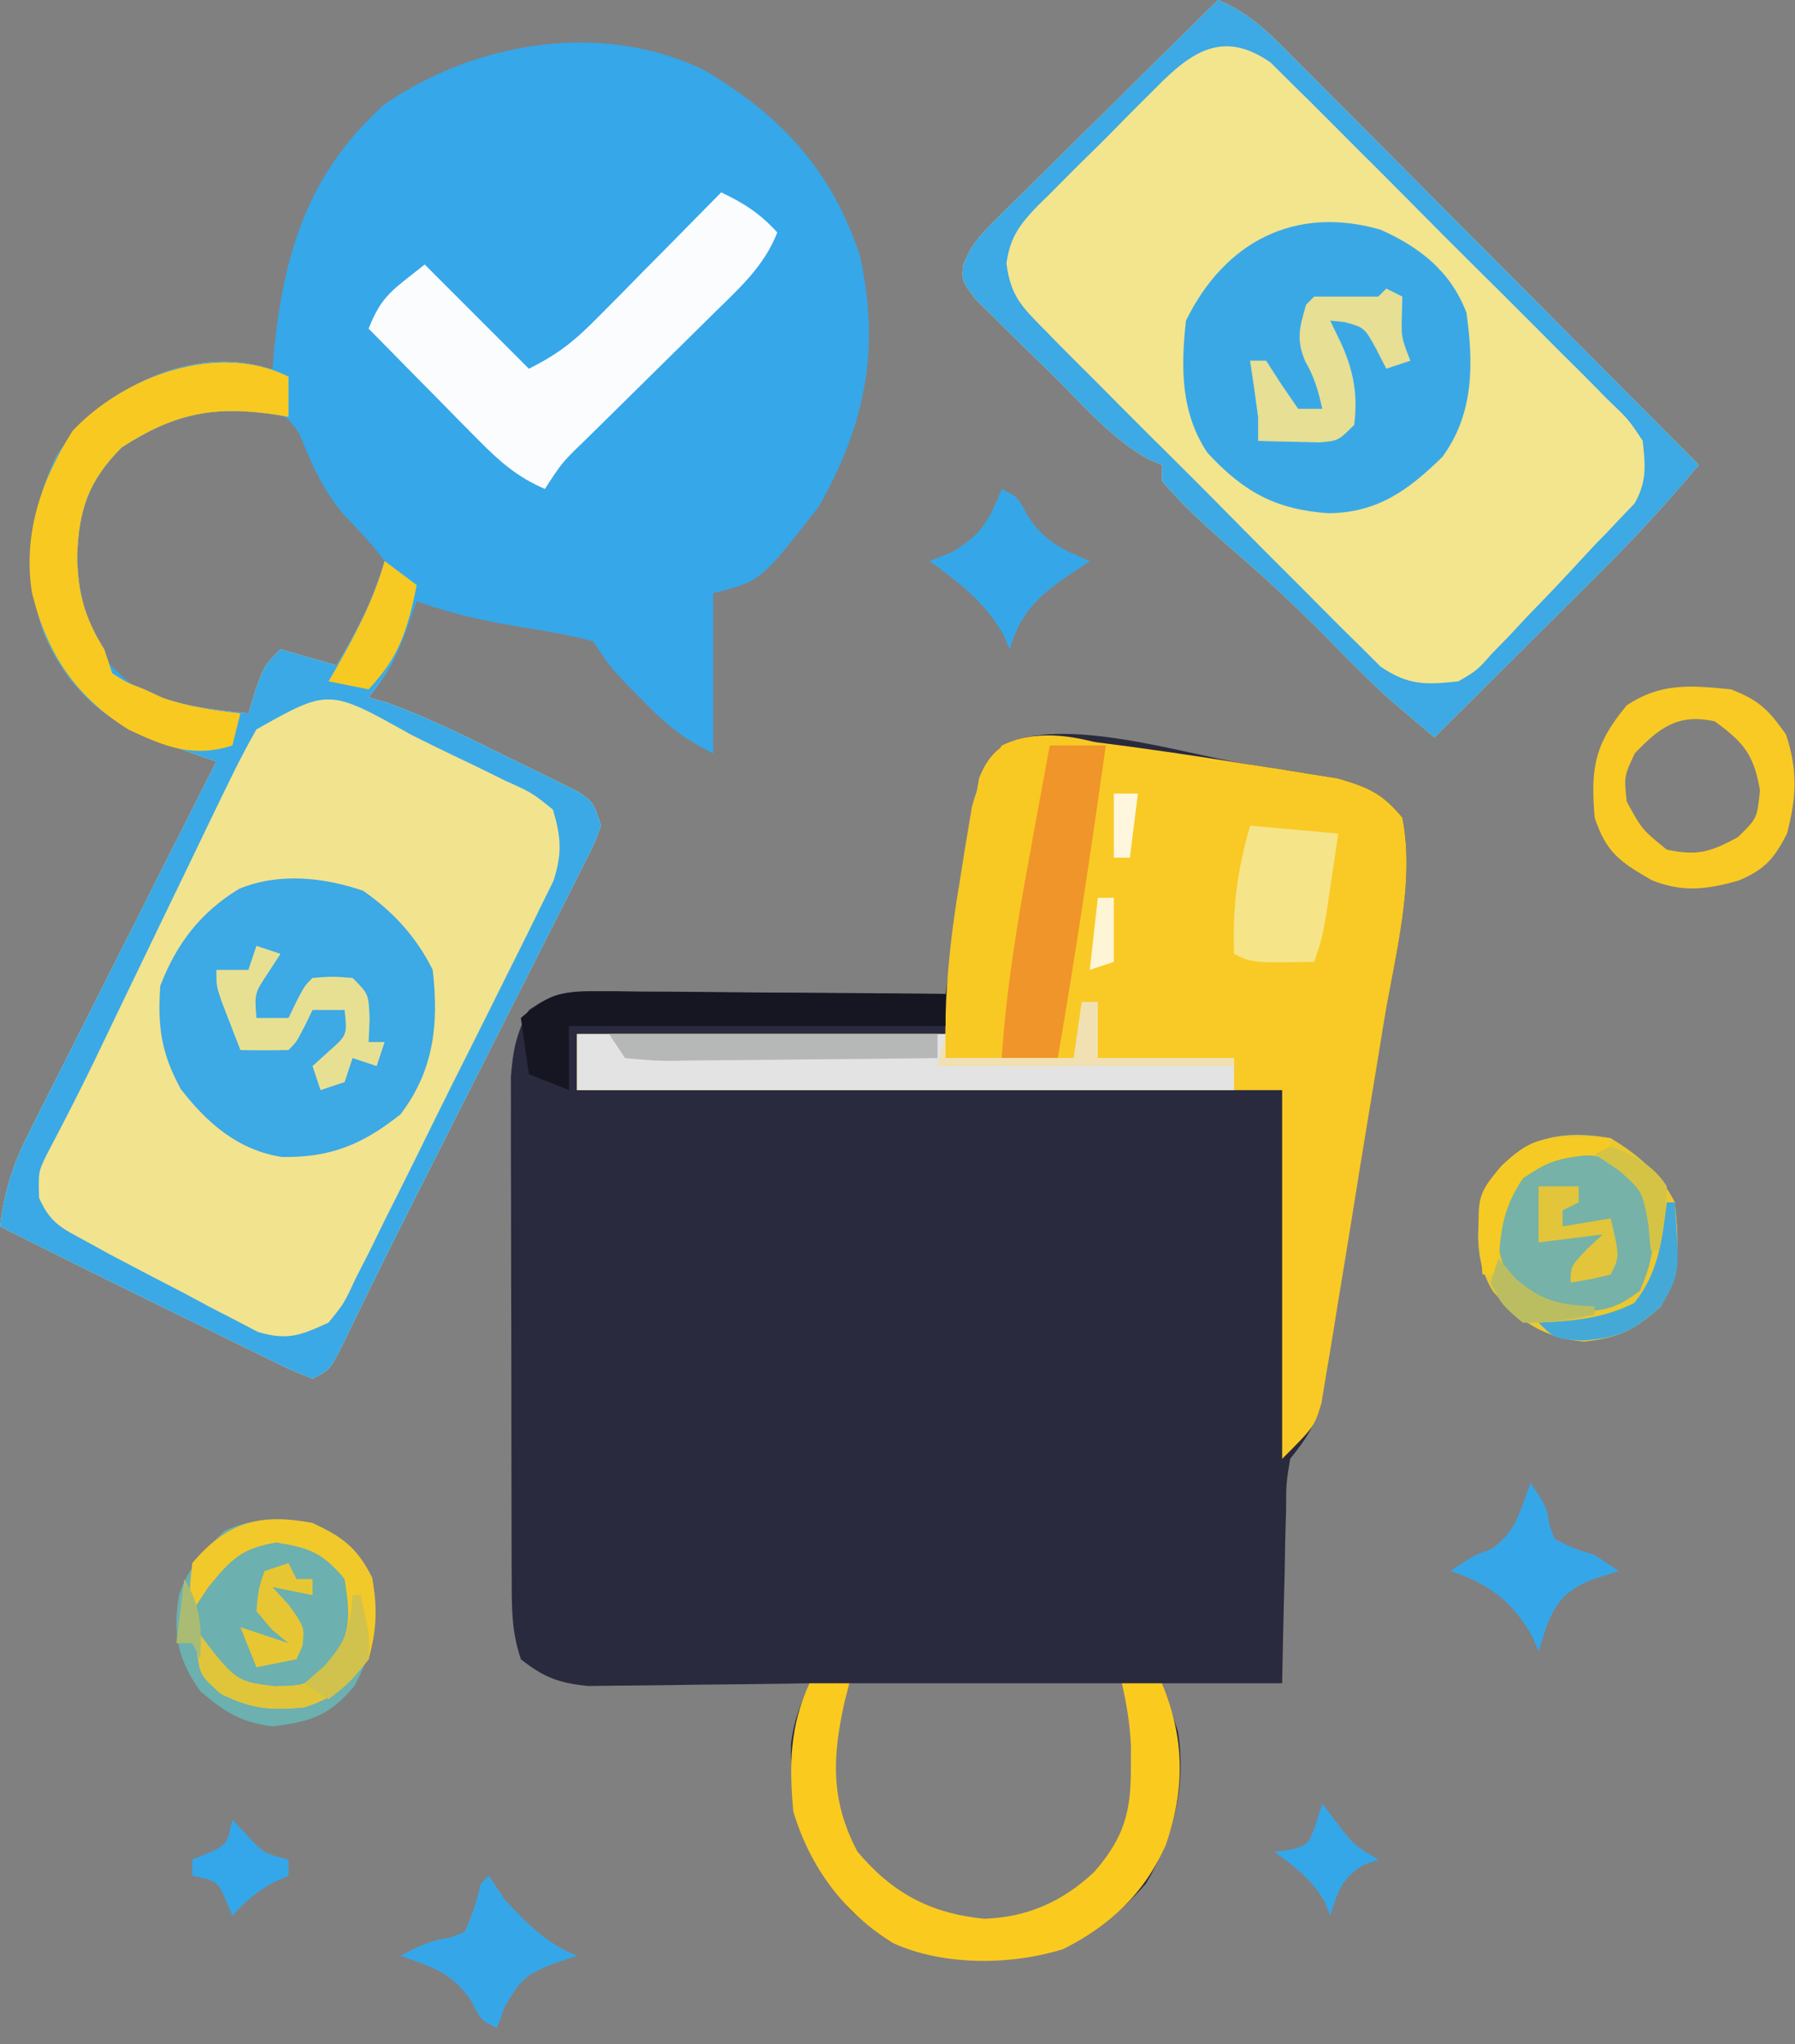 <?xml version="1.0" encoding="UTF-8"?>
<svg version="1.1" xmlns="http://www.w3.org/2000/svg" width="224" height="255">
<rect width="100%" height="100%" fill="#808080" stroke="none"/>
<path d="M0 0 C1.344 0.203 2.687 0.405 4.031 0.607 C5.31 0.816 6.589 1.024 7.906 1.238 C9.054 1.42 10.202 1.603 11.385 1.79 C15.156 2.876 16.984 3.634 19.5 6.688 C21.115 14.819 18.555 23.887 17.199 31.961 C16.959 33.417 16.72 34.873 16.481 36.329 C15.981 39.36 15.475 42.391 14.965 45.42 C14.313 49.299 13.679 53.179 13.049 57.061 C12.56 60.06 12.061 63.057 11.559 66.053 C11.32 67.484 11.085 68.915 10.854 70.347 C10.531 72.344 10.191 74.339 9.85 76.333 C9.567 78.034 9.567 78.034 9.278 79.768 C8.477 82.774 7.422 84.3 5.5 86.688 C4.997 89.779 4.997 89.779 4.988 93.203 C4.953 94.454 4.917 95.704 4.881 96.992 C4.858 98.294 4.836 99.596 4.812 100.938 C4.778 102.255 4.744 103.572 4.709 104.93 C4.626 108.182 4.562 111.435 4.5 114.688 C-0.45 114.688 -5.4 114.688 -10.5 114.688 C-9.84 116.668 -9.18 118.647 -8.5 120.688 C-7.457 127.526 -8.993 133.768 -12.5 139.688 C-17.08 144.869 -21.77 148.304 -28.77 149.023 C-37.033 149.115 -43.005 148.843 -49.207 143.109 C-55.023 136.827 -56.837 130.792 -56.801 122.336 C-56.477 119.488 -55.605 117.318 -54.5 114.688 C-55.413 114.703 -56.326 114.719 -57.266 114.735 C-60.668 114.786 -64.068 114.824 -67.47 114.852 C-68.939 114.867 -70.409 114.888 -71.878 114.914 C-73.996 114.95 -76.113 114.967 -78.23 114.98 C-80.139 115.004 -80.139 115.004 -82.087 115.028 C-85.757 114.662 -87.624 113.965 -90.5 111.688 C-91.668 108.185 -91.634 105.422 -91.645 101.725 C-91.65 100.668 -91.65 100.668 -91.655 99.59 C-91.665 97.261 -91.667 94.931 -91.668 92.602 C-91.671 90.981 -91.675 89.361 -91.678 87.74 C-91.684 84.343 -91.686 80.945 -91.685 77.547 C-91.685 73.197 -91.699 68.847 -91.716 64.497 C-91.727 61.149 -91.729 57.802 -91.729 54.454 C-91.73 52.851 -91.734 51.247 -91.742 49.644 C-91.752 47.399 -91.749 45.154 -91.743 42.909 C-91.744 41.632 -91.746 40.355 -91.747 39.04 C-91.505 35.757 -91.057 33.574 -89.5 30.688 C-86.257 28.526 -85.399 28.441 -81.661 28.46 C-80.19 28.461 -80.19 28.461 -78.689 28.461 C-77.633 28.471 -76.577 28.482 -75.488 28.492 C-74.405 28.495 -73.322 28.498 -72.205 28.501 C-68.741 28.512 -65.277 28.537 -61.812 28.562 C-59.465 28.573 -57.118 28.582 -54.771 28.59 C-49.014 28.612 -43.257 28.645 -37.5 28.688 C-37.395 27.926 -37.289 27.165 -37.18 26.38 C-36.694 22.918 -36.191 19.459 -35.688 16 C-35.522 14.802 -35.356 13.604 -35.186 12.369 C-34.929 10.634 -34.929 10.634 -34.668 8.863 C-34.516 7.8 -34.364 6.737 -34.208 5.642 C-33.45 2.48 -32.382 0.327 -30.5 -2.312 C-22.873 -6.126 -8.108 -1.323 0 0 Z M-49.5 114.688 C-52.791 124.53 -52.791 124.53 -50.5 133.688 C-46.891 139.221 -42.976 142.87 -36.5 144.688 C-30.185 145.389 -25.719 144.389 -20.5 140.688 C-16.617 136.981 -13.702 133.718 -13.332 128.164 C-13.326 127.223 -13.319 126.282 -13.312 125.312 C-13.298 124.377 -13.284 123.441 -13.27 122.477 C-13.401 119.226 -13.401 119.226 -15.5 114.688 C-26.72 114.688 -37.94 114.688 -49.5 114.688 Z " fill="#2A2A3E" transform="translate(155.5,95.312)"/>
<path d="M0 0 C9.548 5.621 15.916 12.468 19.441 23.133 C22.036 34.795 20.098 44.291 14.324 54.445 C7.068 63.775 7.068 63.775 1.137 65.258 C1.137 71.858 1.137 78.458 1.137 85.258 C-2.64 83.369 -4.582 81.78 -7.488 78.82 C-8.264 78.038 -9.04 77.255 -9.84 76.449 C-11.863 74.258 -11.863 74.258 -13.863 71.258 C-16.48 70.598 -18.957 70.098 -21.613 69.695 C-26.549 68.904 -31.143 67.987 -35.863 66.258 C-36.296 67.495 -36.73 68.733 -37.176 70.008 C-38.355 73.174 -39.616 75.689 -41.863 78.258 C-41.107 78.476 -40.35 78.694 -39.57 78.918 C-34.37 80.798 -29.498 83.236 -24.551 85.695 C-23.537 86.186 -22.523 86.676 -21.479 87.182 C-20.516 87.659 -19.554 88.137 -18.562 88.629 C-17.684 89.061 -16.806 89.494 -15.901 89.939 C-13.863 91.258 -13.863 91.258 -12.863 94.258 C-13.676 96.485 -13.676 96.485 -15.01 99.118 C-15.752 100.602 -15.752 100.602 -16.509 102.116 C-17.332 103.723 -17.332 103.723 -18.172 105.363 C-18.731 106.475 -19.291 107.587 -19.867 108.733 C-21.365 111.704 -22.871 114.671 -24.381 117.636 C-25.884 120.592 -27.376 123.553 -28.869 126.514 C-31.158 131.051 -33.455 135.584 -35.757 140.115 C-37.671 143.887 -39.566 147.668 -41.426 151.467 C-41.798 152.224 -42.17 152.982 -42.553 153.762 C-43.219 155.121 -43.879 156.482 -44.534 157.846 C-46.642 162.147 -46.642 162.147 -48.863 163.258 C-51.594 162.166 -51.594 162.166 -55.051 160.469 C-55.668 160.168 -56.285 159.868 -56.921 159.559 C-58.905 158.591 -60.884 157.612 -62.863 156.633 C-64.166 155.995 -65.47 155.359 -66.773 154.723 C-73.824 151.277 -80.851 147.782 -87.863 144.258 C-87.31 139.978 -86.305 136.649 -84.363 132.803 C-83.843 131.763 -83.322 130.722 -82.786 129.65 C-82.222 128.543 -81.659 127.437 -81.078 126.297 C-80.502 125.151 -79.927 124.005 -79.334 122.825 C-77.81 119.793 -76.277 116.766 -74.742 113.741 C-73.174 110.646 -71.616 107.548 -70.057 104.449 C-67.001 98.381 -63.935 92.318 -60.863 86.258 C-61.606 86.005 -62.348 85.753 -63.114 85.493 C-64.585 84.978 -64.585 84.978 -66.086 84.453 C-67.54 83.951 -67.54 83.951 -69.024 83.438 C-75.444 80.769 -79.569 76.659 -82.363 70.32 C-85.018 62.508 -84.286 55.743 -80.863 48.258 C-77.2 42.486 -72.39 39.326 -65.863 37.258 C-61.82 36.882 -57.908 36.945 -53.863 37.258 C-53.777 36.291 -53.691 35.324 -53.602 34.328 C-52.303 22.3 -49.181 12.608 -39.863 4.258 C-28.475 -3.553 -12.769 -6.2 0 0 Z M-75.863 49.258 C-79.615 54.51 -79.541 60.036 -78.863 66.258 C-76.813 72.084 -73.2 75.752 -68.051 79.07 C-64.039 80.565 -61.121 80.478 -56.863 80.258 C-55.543 77.948 -54.223 75.638 -52.863 73.258 C-50.553 73.918 -48.243 74.578 -45.863 75.258 C-41.15 68.807 -41.15 68.807 -39.863 61.258 C-41.418 59.167 -43.14 57.352 -44.957 55.484 C-47.583 52.417 -48.999 49.071 -50.527 45.359 C-52.262 42.631 -53.809 42.152 -56.863 41.258 C-64.262 40.258 -70.826 44.221 -75.863 49.258 Z " fill="#36A7E9" transform="translate(87.863,8.742)"/>
<path d="M0 0 C0 1.65 0 3.3 0 5 C-0.629 4.893 -1.258 4.786 -1.906 4.676 C-9.565 3.603 -14.348 4.646 -20.812 8.812 C-25.006 13.006 -26.193 16.663 -26.375 22.5 C-26.258 27.043 -25.442 30.092 -23 34 C-22.67 34.99 -22.34 35.98 -22 37 C-20.218 38.142 -20.218 38.142 -18 39 C-16.886 39.526 -16.886 39.526 -15.75 40.062 C-12.162 41.286 -8.771 41.617 -5 42 C-4.711 41.051 -4.423 40.102 -4.125 39.125 C-3 36 -3 36 -1 34 C1.31 34.66 3.62 35.32 6 36 C8.57 31.716 10.587 27.827 12 23 C13.32 23.99 14.64 24.98 16 26 C14.833 31.64 13.454 35.395 10 40 C10.757 40.218 11.513 40.436 12.293 40.66 C17.494 42.54 22.365 44.978 27.312 47.438 C28.326 47.928 29.34 48.418 30.385 48.924 C31.347 49.401 32.309 49.879 33.301 50.371 C34.179 50.803 35.057 51.236 35.962 51.681 C38 53 38 53 39 56 C38.187 58.227 38.187 58.227 36.854 60.86 C36.112 62.344 36.112 62.344 35.354 63.858 C34.531 65.465 34.531 65.465 33.691 67.105 C33.132 68.217 32.572 69.329 31.996 70.475 C30.498 73.447 28.993 76.414 27.482 79.379 C25.979 82.334 24.487 85.295 22.994 88.256 C20.705 92.793 18.408 97.326 16.106 101.857 C14.192 105.63 12.298 109.41 10.437 113.209 C10.065 113.967 9.693 114.724 9.31 115.504 C8.645 116.863 7.984 118.224 7.33 119.588 C5.221 123.89 5.221 123.89 3 125 C0.27 123.908 0.27 123.908 -3.188 122.211 C-3.805 121.911 -4.422 121.61 -5.058 121.301 C-7.042 120.333 -9.021 119.354 -11 118.375 C-12.303 117.738 -13.606 117.101 -14.91 116.465 C-21.961 113.019 -28.988 109.525 -36 106 C-35.447 101.721 -34.441 98.391 -32.5 94.545 C-31.979 93.505 -31.459 92.464 -30.923 91.392 C-30.359 90.286 -29.795 89.179 -29.215 88.039 C-28.639 86.893 -28.063 85.748 -27.47 84.567 C-25.947 81.535 -24.414 78.509 -22.879 75.483 C-21.311 72.389 -19.753 69.29 -18.193 66.191 C-15.138 60.123 -12.072 54.06 -9 48 C-10.114 47.621 -10.114 47.621 -11.25 47.235 C-12.231 46.892 -13.212 46.549 -14.223 46.195 C-15.192 45.86 -16.162 45.525 -17.16 45.18 C-23.581 42.512 -27.706 38.401 -30.5 32.062 C-33.155 24.25 -32.423 17.485 -29 10 C-23.314 1.04 -10.272 -5.136 0 0 Z " fill="#F2E38E" transform="translate(36,47)"/>
<path d="M0 0 C3.975 1.601 6.64 4.371 9.595 7.368 C10.142 7.914 10.688 8.461 11.252 9.024 C13.053 10.826 14.847 12.636 16.641 14.445 C17.89 15.698 19.14 16.951 20.39 18.203 C23.676 21.497 26.956 24.796 30.234 28.097 C33.582 31.465 36.936 34.828 40.289 38.191 C46.865 44.789 53.434 51.392 60 58 C56.036 62.751 51.902 67.236 47.508 71.59 C46.917 72.179 46.326 72.769 45.717 73.376 C43.856 75.232 41.99 77.085 40.125 78.938 C38.851 80.206 37.578 81.475 36.305 82.744 C33.206 85.832 30.104 88.917 27 92 C25.895 91.063 24.792 90.125 23.689 89.185 C23.075 88.663 22.46 88.14 21.827 87.602 C19.106 85.216 16.588 82.652 14.062 80.062 C10.116 76.062 6.097 72.248 1.824 68.594 C-1.259 65.9 -4.356 63.131 -7 60 C-7 59.34 -7 58.68 -7 58 C-7.556 57.766 -8.113 57.532 -8.686 57.291 C-13.221 54.761 -16.673 50.738 -20.329 47.097 C-21.813 45.624 -23.315 44.172 -24.818 42.719 C-25.751 41.793 -26.684 40.868 -27.645 39.914 C-28.934 38.645 -28.934 38.645 -30.249 37.35 C-32 35 -32 35 -31.794 33.059 C-30.88 30.69 -29.843 29.481 -28.041 27.7 C-27.42 27.08 -26.8 26.46 -26.16 25.82 C-25.487 25.163 -24.814 24.505 -24.121 23.828 C-23.434 23.146 -22.748 22.463 -22.04 21.76 C-19.846 19.583 -17.642 17.416 -15.438 15.25 C-13.948 13.775 -12.459 12.3 -10.971 10.824 C-7.322 7.208 -3.663 3.602 0 0 Z " fill="#F3E48E" transform="translate(152,0)"/>
<path d="M0 0 C1.729 0.179 1.729 0.179 3.492 0.361 C9.923 1.174 16.322 2.101 22.719 3.145 C24.062 3.347 25.406 3.55 26.75 3.752 C28.029 3.96 29.308 4.168 30.625 4.383 C31.773 4.565 32.921 4.747 34.104 4.935 C37.875 6.021 39.703 6.778 42.219 9.832 C43.827 17.959 41.292 27.032 39.953 35.105 C39.716 36.561 39.479 38.017 39.242 39.473 C38.747 42.505 38.245 45.535 37.739 48.565 C37.092 52.443 36.468 56.323 35.85 60.206 C35.369 63.205 34.873 66.202 34.372 69.198 C34.136 70.628 33.905 72.06 33.679 73.492 C33.362 75.49 33.023 77.484 32.683 79.478 C32.496 80.611 32.31 81.745 32.117 82.913 C31.219 85.832 31.219 85.832 27.219 89.832 C27.219 74.652 27.219 59.472 27.219 43.832 C-1.821 43.832 -30.861 43.832 -60.781 43.832 C-60.781 41.522 -60.781 39.212 -60.781 36.832 C-45.601 36.832 -30.421 36.832 -14.781 36.832 C-14.451 32.542 -14.121 28.252 -13.781 23.832 C-13.241 20.091 -12.662 16.416 -11.969 12.707 C-11.816 11.789 -11.663 10.871 -11.506 9.926 C-11.343 9.047 -11.18 8.168 -11.012 7.262 C-10.871 6.48 -10.731 5.699 -10.587 4.894 C-8.585 -0.231 -4.991 -0.522 0 0 Z " fill="#F9CA25" transform="translate(132.781,92.168)"/>
<path d="M0 0 C0 1.65 0 3.3 0 5 C-0.629 4.893 -1.258 4.786 -1.906 4.676 C-9.565 3.603 -14.348 4.646 -20.812 8.812 C-25.006 13.006 -26.193 16.663 -26.375 22.5 C-26.258 27.043 -25.442 30.092 -23 34 C-22.67 34.99 -22.34 35.98 -22 37 C-20.218 38.142 -20.218 38.142 -18 39 C-16.886 39.526 -16.886 39.526 -15.75 40.062 C-12.162 41.286 -8.771 41.617 -5 42 C-4.711 41.051 -4.423 40.102 -4.125 39.125 C-3 36 -3 36 -1 34 C1.31 34.66 3.62 35.32 6 36 C8.57 31.716 10.587 27.827 12 23 C13.32 23.99 14.64 24.98 16 26 C14.833 31.64 13.454 35.395 10 40 C10.757 40.218 11.513 40.436 12.293 40.66 C17.494 42.54 22.365 44.978 27.312 47.438 C28.326 47.928 29.34 48.418 30.385 48.924 C31.347 49.401 32.309 49.879 33.301 50.371 C34.179 50.803 35.057 51.236 35.962 51.681 C38 53 38 53 39 56 C38.187 58.227 38.187 58.227 36.854 60.86 C36.112 62.344 36.112 62.344 35.354 63.858 C34.531 65.465 34.531 65.465 33.691 67.105 C33.132 68.217 32.572 69.329 31.996 70.475 C30.498 73.447 28.993 76.414 27.482 79.379 C25.979 82.334 24.487 85.295 22.994 88.256 C20.705 92.793 18.408 97.326 16.106 101.857 C14.192 105.63 12.298 109.41 10.437 113.209 C10.065 113.967 9.693 114.724 9.31 115.504 C8.645 116.863 7.984 118.224 7.33 119.588 C5.221 123.89 5.221 123.89 3 125 C0.27 123.908 0.27 123.908 -3.188 122.211 C-3.805 121.911 -4.422 121.61 -5.058 121.301 C-7.042 120.333 -9.021 119.354 -11 118.375 C-12.303 117.738 -13.606 117.101 -14.91 116.465 C-21.961 113.019 -28.988 109.525 -36 106 C-35.447 101.721 -34.441 98.391 -32.5 94.545 C-31.979 93.505 -31.459 92.464 -30.923 91.392 C-30.359 90.286 -29.795 89.179 -29.215 88.039 C-28.639 86.893 -28.063 85.748 -27.47 84.567 C-25.947 81.535 -24.414 78.509 -22.879 75.483 C-21.311 72.389 -19.753 69.29 -18.193 66.191 C-15.138 60.123 -12.072 54.06 -9 48 C-10.114 47.621 -10.114 47.621 -11.25 47.235 C-12.231 46.892 -13.212 46.549 -14.223 46.195 C-15.192 45.86 -16.162 45.525 -17.16 45.18 C-23.581 42.512 -27.706 38.401 -30.5 32.062 C-33.155 24.25 -32.423 17.485 -29 10 C-23.314 1.04 -10.272 -5.136 0 0 Z M-4 44 C-5.206 46.101 -6.319 48.257 -7.375 50.438 C-7.7 51.103 -8.025 51.769 -8.361 52.456 C-9.583 54.966 -10.791 57.483 -12 60 C-13.152 62.384 -14.304 64.768 -15.457 67.152 C-17.304 70.973 -19.15 74.794 -20.988 78.619 C-21.278 79.222 -21.568 79.825 -21.867 80.447 C-22.713 82.207 -23.559 83.967 -24.404 85.727 C-26.249 89.511 -28.17 93.25 -30.134 96.973 C-31.212 99.16 -31.212 99.16 -31.125 102.438 C-29.67 105.752 -28.142 106.272 -25 108 C-24.117 108.486 -23.234 108.973 -22.324 109.474 C-19.248 111.108 -16.157 112.712 -13.062 114.312 C-11.991 114.888 -10.919 115.464 -9.814 116.057 C-8.774 116.591 -7.733 117.125 -6.66 117.676 C-5.247 118.417 -5.247 118.417 -3.805 119.173 C-0.09 120.268 1.507 119.603 5 118 C6.949 115.595 6.949 115.595 8.359 112.544 C8.943 111.402 9.526 110.261 10.127 109.084 C10.74 107.833 11.353 106.581 11.965 105.328 C12.608 104.044 13.252 102.761 13.897 101.479 C15.243 98.791 16.576 96.098 17.898 93.398 C19.59 89.945 21.315 86.508 23.05 83.076 C24.384 80.429 25.702 77.775 27.015 75.118 C27.645 73.848 28.279 72.58 28.918 71.315 C29.81 69.542 30.679 67.758 31.547 65.974 C32.046 64.963 32.545 63.952 33.06 62.91 C34.174 59.461 34.026 57.456 33 54 C30.375 51.888 30.375 51.888 26.953 50.352 C26.345 50.049 25.737 49.747 25.11 49.436 C23.824 48.802 22.532 48.179 21.236 47.566 C19.259 46.629 17.301 45.66 15.344 44.684 C5.04 38.903 5.04 38.903 -4 44 Z " fill="#3BA9E6" transform="translate(36,47)"/>
<path d="M0 0 C4.951 2.207 8.757 5.205 10.738 10.352 C11.633 16.763 11.678 22.968 7.738 28.352 C3.481 32.514 -0.329 35.295 -6.43 35.383 C-13.027 34.941 -17.043 32.75 -21.574 27.852 C-24.92 22.894 -24.917 17.173 -24.262 11.352 C-19.428 1.499 -10.667 -3.058 0 0 Z " fill="#3BA8E6" transform="translate(172.262,28.648)"/>
<path d="M0 0 C3.777 2.635 6.604 5.707 8.688 9.875 C9.453 16.624 8.856 22.356 4.688 27.875 C-0.035 31.634 -4.024 33.309 -10.121 33.219 C-15.625 32.355 -19.421 29.017 -22.75 24.75 C-25.198 20.246 -25.658 16.976 -25.312 11.875 C-23.331 6.661 -20.279 2.667 -15.457 -0.246 C-10.504 -2.276 -4.963 -1.686 0 0 Z " fill="#3DA9E5" transform="translate(45.312,111.125)"/>
<path d="M0 0 C3.975 1.601 6.64 4.371 9.595 7.368 C10.142 7.914 10.688 8.461 11.252 9.024 C13.053 10.826 14.847 12.636 16.641 14.445 C17.89 15.698 19.14 16.951 20.39 18.203 C23.676 21.497 26.956 24.796 30.234 28.097 C33.582 31.465 36.936 34.828 40.289 38.191 C46.865 44.789 53.434 51.392 60 58 C56.036 62.751 51.902 67.236 47.508 71.59 C46.917 72.179 46.326 72.769 45.717 73.376 C43.856 75.232 41.99 77.085 40.125 78.938 C38.851 80.206 37.578 81.475 36.305 82.744 C33.206 85.832 30.104 88.917 27 92 C25.895 91.063 24.792 90.125 23.689 89.185 C23.075 88.663 22.46 88.14 21.827 87.602 C19.106 85.216 16.588 82.652 14.062 80.062 C10.116 76.062 6.097 72.248 1.824 68.594 C-1.259 65.9 -4.356 63.131 -7 60 C-7 59.34 -7 58.68 -7 58 C-7.556 57.766 -8.113 57.532 -8.686 57.291 C-13.221 54.761 -16.673 50.738 -20.329 47.097 C-21.813 45.624 -23.315 44.172 -24.818 42.719 C-25.751 41.793 -26.684 40.868 -27.645 39.914 C-28.934 38.645 -28.934 38.645 -30.249 37.35 C-32 35 -32 35 -31.794 33.059 C-30.88 30.69 -29.843 29.481 -28.041 27.7 C-27.42 27.08 -26.8 26.46 -26.16 25.82 C-25.487 25.163 -24.814 24.505 -24.121 23.828 C-23.434 23.146 -22.748 22.463 -22.04 21.76 C-19.846 19.583 -17.642 17.416 -15.438 15.25 C-13.948 13.775 -12.459 12.3 -10.971 10.824 C-7.322 7.208 -3.663 3.602 0 0 Z M-7.836 11.039 C-8.36 11.558 -8.884 12.076 -9.424 12.61 C-10.526 13.708 -11.62 14.812 -12.707 15.924 C-14.37 17.62 -16.063 19.281 -17.762 20.941 C-18.83 22.014 -19.897 23.088 -20.961 24.164 C-21.72 24.905 -21.72 24.905 -22.495 25.661 C-24.767 28.027 -25.94 29.576 -26.406 32.857 C-25.878 36.947 -24.499 38.267 -21.613 41.179 C-21.146 41.658 -20.68 42.137 -20.199 42.63 C-18.657 44.204 -17.093 45.755 -15.527 47.305 C-14.445 48.394 -13.363 49.484 -12.282 50.575 C-10.014 52.856 -7.736 55.125 -5.449 57.388 C-2.524 60.285 0.371 63.21 3.259 66.144 C5.486 68.401 7.73 70.641 9.979 72.877 C11.053 73.949 12.122 75.026 13.185 76.109 C14.676 77.622 16.188 79.112 17.707 80.597 C18.562 81.45 19.417 82.302 20.298 83.18 C23.758 85.511 25.907 85.452 30 85 C32.343 83.623 32.343 83.623 34.191 81.527 C35.267 80.424 35.267 80.424 36.365 79.299 C37.09 78.52 37.815 77.74 38.562 76.938 C39.291 76.185 40.02 75.433 40.771 74.658 C42.88 72.467 44.941 70.238 47 68 C47.615 67.37 48.229 66.74 48.863 66.09 C49.687 65.212 49.687 65.212 50.527 64.316 C51.008 63.817 51.489 63.318 51.984 62.803 C53.53 60.059 53.328 58.11 53 55 C51.2 52.293 51.2 52.293 48.597 49.821 C47.895 49.103 47.895 49.103 47.178 48.37 C45.631 46.796 44.063 45.246 42.492 43.695 C41.407 42.606 40.323 41.516 39.24 40.425 C36.967 38.144 34.685 35.875 32.395 33.612 C29.462 30.714 26.557 27.789 23.659 24.856 C21.426 22.6 19.178 20.36 16.926 18.123 C15.849 17.05 14.777 15.973 13.709 14.891 C12.213 13.38 10.699 11.89 9.179 10.403 C8.322 9.55 7.465 8.698 6.582 7.82 C0.646 3.636 -3.354 6.447 -7.836 11.039 Z " fill="#3DA9E5" transform="translate(152,0)"/>
<path d="M0 0 C2.861 1.359 4.859 2.645 7 5 C5.368 9.178 2.297 11.939 -0.848 15.008 C-1.705 15.858 -1.705 15.858 -2.581 16.725 C-4.403 18.53 -6.232 20.328 -8.062 22.125 C-9.895 23.93 -11.727 25.737 -13.555 27.546 C-14.692 28.671 -15.831 29.793 -16.974 30.912 C-19.847 33.68 -19.847 33.68 -22 37 C-25.466 35.513 -27.69 33.543 -30.328 30.867 C-31.127 30.062 -31.927 29.256 -32.75 28.426 C-33.987 27.163 -33.987 27.163 -35.25 25.875 C-36.09 25.026 -36.931 24.176 -37.797 23.301 C-39.869 21.205 -41.937 19.105 -44 17 C-42.348 12.795 -40.988 12.19 -37 9 C-32.71 13.29 -28.42 17.58 -24 22 C-20.156 20.078 -18.207 18.44 -15.234 15.43 C-14.345 14.534 -13.455 13.638 -12.539 12.715 C-11.619 11.778 -10.698 10.841 -9.75 9.875 C-8.805 8.92 -7.86 7.966 -6.914 7.012 C-4.605 4.679 -2.3 2.342 0 0 Z " fill="#FAFCFE" transform="translate(90,24)"/>
<path d="M0 0 C-1.846 13.024 -3.782 26.034 -6 39 C-10.62 39 -15.24 39 -20 39 C-20.205 31.348 -19.474 24.224 -18.188 16.688 C-18.022 15.63 -17.856 14.572 -17.686 13.482 C-17.515 12.461 -17.344 11.439 -17.168 10.387 C-17.016 9.471 -16.864 8.555 -16.708 7.612 C-15.907 4.658 -14.747 2.505 -13 0 C-9.032 -1.984 -4.145 -1.326 0 0 Z " fill="#F8C823" transform="translate(138,93)"/>
<path d="M0 0 C3.836 1.814 5.506 3.034 7.438 6.812 C8.359 12.037 7.727 15.625 5.25 20.312 C2.106 24.068 -0.177 24.767 -4.938 25.375 C-8.954 24.883 -10.919 23.602 -14 21 C-16.832 16.981 -17.489 13.86 -16.652 8.965 C-15.514 5.535 -13.543 3.543 -11 1 C-7.523 -0.739 -3.802 -0.454 0 0 Z " fill="#6CB0B0" transform="translate(39,190)"/>
<path d="M0 0 C3.379 2.03 6.224 4.448 8 8 C8.521 12.829 8.734 16.742 6.25 21 C2.899 23.979 1.128 24.875 -3.375 25.375 C-8.377 24.858 -11.314 22.886 -14.641 19.164 C-17.04 15.345 -16.753 11.346 -16 7 C-12.391 0.331 -7.165 -1.274 0 0 Z " fill="#76B2A7" transform="translate(201,142)"/>
<path d="M0 0 C0.66 0 1.32 0 2 0 C2 2.31 2 4.62 2 7 C7.61 7 13.22 7 19 7 C19 8.32 19 9.64 19 11 C-8.06 11 -35.12 11 -63 11 C-63 8.69 -63 6.38 -63 4 C-47.82 4 -32.64 4 -17 4 C-17 4.99 -17 5.98 -17 7 C-11.72 7 -6.44 7 -1 7 C-0.67 4.69 -0.34 2.38 0 0 Z " fill="#E3E3E3" transform="translate(135,125)"/>
<path d="M0 0 C1.65 0 3.3 0 5 0 C4.821 0.678 4.642 1.356 4.457 2.055 C2.865 9.019 2.581 14.557 6 21 C10.356 26.17 15.105 28.715 21.812 29.375 C27.187 29.213 31.679 27.2 35.578 23.504 C39.247 19.276 40.14 16.094 40.125 10.625 C40.128 9.689 40.13 8.753 40.133 7.789 C40.004 5.093 39.602 2.627 39 0 C40.65 0 42.3 0 44 0 C46.838 6.919 46.918 13.085 44.5 20.125 C41.857 26.165 37.539 30.23 31.672 33.164 C25.162 35.201 16.783 35.269 10.5 32.438 C4.293 28.663 0.075 22.917 -2 16 C-2.53 10.157 -2.446 5.398 0 0 Z " fill="#FACA1F" transform="translate(101,210)"/>
<path d="M0 0 C0 1.65 0 3.3 0 5 C-0.944 4.84 -0.944 4.84 -1.906 4.676 C-9.565 3.603 -14.348 4.646 -20.812 8.812 C-25.006 13.006 -26.193 16.663 -26.375 22.5 C-26.258 27.043 -25.442 30.092 -23 34 C-22.67 34.99 -22.34 35.98 -22 37 C-20.218 38.142 -20.218 38.142 -18 39 C-16.855 39.526 -16.855 39.526 -15.688 40.062 C-12.481 41.181 -9.365 41.604 -6 42 C-6.33 43.32 -6.66 44.64 -7 46 C-11.898 47.589 -15.474 46.148 -20 44 C-26.662 39.773 -30.09 34.618 -32 27 C-33.19 19.639 -30.839 12.898 -26.938 6.75 C-20.569 -0.035 -8.837 -4.419 0 0 Z " fill="#F8C921" transform="translate(36,47)"/>
<path d="M0 0 C3.532 1.353 4.684 2.558 6.875 5.625 C8.358 10.075 8.19 13.49 7 18 C5.41 21.114 4.21 22.492 0.98 23.848 C-2.974 24.973 -6.008 25.364 -9.875 23.812 C-13.873 21.494 -15.538 20.385 -17 16 C-17.502 9.881 -17.078 6.893 -13 2 C-8.738 -0.842 -5 -0.504 0 0 Z M-12 8 C-13.336 10.846 -13.336 10.846 -13 14 C-11.087 17.496 -11.087 17.496 -8 20 C-4.165 20.799 -2.555 20.302 0.875 18.438 C3.286 16.091 3.286 16.091 3.625 12.562 C2.845 8.114 1.614 6.65 -2 4 C-6.528 2.981 -8.908 4.736 -12 8 Z " fill="#F9CA23" transform="translate(216,86)"/>
<path d="M0 0 C2.31 0 4.62 0 7 0 C5.155 13.023 3.239 26.038 1 39 C-1.31 39 -3.62 39 -6 39 C-5.409 30.317 -4.02 21.865 -2.438 13.312 C-2.204 12.027 -1.97 10.741 -1.729 9.416 C-1.157 6.277 -0.58 3.138 0 0 Z " fill="#F0952A" transform="translate(131,93)"/>
<path d="M0 0 C1.471 0 1.471 0 2.972 0.001 C4.023 0.016 5.074 0.032 6.157 0.048 C7.239 0.052 8.321 0.056 9.436 0.06 C12.89 0.077 16.344 0.115 19.798 0.153 C22.14 0.168 24.483 0.182 26.825 0.194 C32.566 0.227 38.307 0.277 44.048 0.341 C44.048 1.661 44.048 2.981 44.048 4.341 C28.538 4.341 13.028 4.341 -2.952 4.341 C-2.952 6.981 -2.952 9.621 -2.952 12.341 C-5.427 11.351 -5.427 11.351 -7.952 10.341 C-8.282 8.031 -8.612 5.721 -8.952 3.341 C-5.898 0.669 -4.041 -0.031 0 0 Z " fill="#161622" transform="translate(73.952,123.659)"/>
<path d="M0 0 C3.379 2.03 6.224 4.448 8 8 C8.521 12.829 8.734 16.742 6.25 21 C2.899 23.979 1.128 24.875 -3.375 25.375 C-8.377 24.858 -11.314 22.886 -14.641 19.164 C-17.04 15.345 -16.753 11.346 -16 7 C-12.391 0.331 -7.165 -1.274 0 0 Z M-11 4.375 C-11.66 5.241 -12.32 6.107 -13 7 C-13.33 7.33 -13.66 7.66 -14 8 C-14.511 12.342 -14.236 14.567 -12.125 18.438 C-9.633 21.093 -7.528 21.497 -3.938 21.688 C-0.457 21.449 0.757 21.179 3.625 19.062 C5.485 14.919 5.793 11.468 5 7 C3.337 4.108 2.068 3.321 -1.094 2.371 C-5.605 1.536 -7.283 1.433 -11 4.375 Z " fill="#EBC730" transform="translate(201,142)"/>
<path d="M0 0 C3.63 0.33 7.26 0.66 11 1 C10.691 3.105 10.377 5.209 10.062 7.312 C9.888 8.484 9.714 9.656 9.535 10.863 C9 14 9 14 8 17 C0.25 17.125 0.25 17.125 -2 16 C-2.207 10.211 -1.592 5.571 0 0 Z " fill="#F6E489" transform="translate(156,103)"/>
<path d="M0 0 C0.66 0.33 1.32 0.66 2 1 C1.979 1.763 1.959 2.526 1.938 3.312 C1.871 6.102 1.871 6.102 3 9 C2.01 9.33 1.02 9.66 0 10 C-0.412 9.196 -0.825 8.391 -1.25 7.562 C-2.735 4.859 -2.735 4.859 -5.188 4.188 C-5.786 4.126 -6.384 4.064 -7 4 C-6.505 5.031 -6.01 6.062 -5.5 7.125 C-4.039 10.539 -3.564 13.255 -4 17 C-6 19 -6 19 -8.383 19.195 C-9.288 19.172 -10.193 19.149 -11.125 19.125 C-12.49 19.098 -12.49 19.098 -13.883 19.07 C-14.581 19.047 -15.28 19.024 -16 19 C-16 18.01 -16 17.02 -16 16 C-16.317 13.664 -16.648 11.331 -17 9 C-16.34 9 -15.68 9 -15 9 C-14.361 9.99 -13.721 10.98 -13.062 12 C-12.042 13.485 -12.042 13.485 -11 15 C-10.01 15 -9.02 15 -8 15 C-8.477 12.774 -8.975 11.043 -10.125 9.062 C-11.275 6.352 -10.826 4.777 -10 2 C-9.67 1.67 -9.34 1.34 -9 1 C-6.333 1 -3.667 1 -1 1 C-0.67 0.67 -0.34 0.34 0 0 Z " fill="#E6DF94" transform="translate(173,36)"/>
<path d="M0 0 C3.836 1.814 5.506 3.034 7.438 6.812 C8.114 10.643 8.026 13.238 7 17 C4.423 20.119 2.846 21.718 -1 23 C-5.253 23.401 -7.57 23.211 -11.438 21.312 C-14 19 -14 19 -14.375 16.25 C-14.251 15.508 -14.127 14.765 -14 14 C-13.072 15.207 -13.072 15.207 -12.125 16.438 C-9.469 19.64 -8.815 19.908 -4.688 20.375 C-0.921 20.288 -0.921 20.288 1.938 18 C4.804 13.831 4.792 11.989 4 7 C1.319 3.75 -0.351 3.104 -4.5 2.438 C-8.899 3.144 -10.228 4.594 -13 8 C-13.66 8.99 -14.32 9.98 -15 11 C-15.375 8.312 -15.375 8.312 -15 5 C-10.659 -0.12 -6.586 -1.261 0 0 Z " fill="#F2C92A" transform="translate(39,190)"/>
<path d="M0 0 C0.99 0.33 1.98 0.66 3 1 C2.257 2.145 2.257 2.145 1.5 3.312 C-0.244 5.924 -0.244 5.924 0 9 C1.32 9 2.64 9 4 9 C4.309 8.361 4.619 7.721 4.938 7.062 C6 5 6 5 7 4 C9.438 3.812 9.438 3.812 12 4 C14 6 14 6 14.125 9.125 C14.084 10.074 14.043 11.023 14 12 C14.66 12 15.32 12 16 12 C15.67 12.99 15.34 13.98 15 15 C14.01 14.67 13.02 14.34 12 14 C11.67 14.99 11.34 15.98 11 17 C10.01 17.33 9.02 17.66 8 18 C7.67 17.01 7.34 16.02 7 15 C7.99 14.103 7.99 14.103 9 13.188 C11.337 11.125 11.337 11.125 11 8 C9.68 8 8.36 8 7 8 C6.691 8.639 6.381 9.279 6.062 9.938 C5 12 5 12 4 13 C2 13.041 -0 13.043 -2 13 C-2.504 11.71 -3.003 10.418 -3.5 9.125 C-3.778 8.406 -4.057 7.686 -4.344 6.945 C-5 5 -5 5 -5 3 C-3.68 3 -2.36 3 -1 3 C-0.67 2.01 -0.34 1.02 0 0 Z " fill="#E7E093" transform="translate(32,118)"/>
<path d="M0 0 C0.66 0.99 1.32 1.98 2 3 C4.788 6.008 7.171 8.44 11 10 C9.36 10.557 9.36 10.557 7.688 11.125 C4.454 12.48 4.014 12.977 2.062 16.188 C1.537 17.58 1.537 17.58 1 19 C-1 18 -1 18 -2.188 15.625 C-4.667 12.034 -6.939 11.456 -11 10 C-8.89 8.87 -7.271 8.032 -4.875 7.75 C-4.256 7.503 -3.638 7.255 -3 7 C-1.762 4.037 -1.762 4.037 -1 1 C-0.67 0.67 -0.34 0.34 0 0 Z " fill="#35A7E9" transform="translate(61,234)"/>
<path d="M0 0 C2 1 2 1 3.25 3.375 C5.394 6.591 7.488 7.517 11 9 C10.01 9.66 9.02 10.32 8 11 C4.237 13.661 2.358 15.557 1 20 C0.752 19.422 0.505 18.845 0.25 18.25 C-1.977 14.241 -5.311 11.635 -9 9 C-8.072 8.629 -7.144 8.258 -6.188 7.875 C-2.474 5.691 -1.573 3.933 0 0 Z " fill="#35A7E9" transform="translate(125,61)"/>
<path d="M0 0 C2 3 2 3 2.312 5.062 C2.653 6.022 2.653 6.022 3 7 C5.376 8.184 5.376 8.184 8 9 C8.99 9.66 9.98 10.32 11 11 C9.907 11.351 8.814 11.701 7.688 12.062 C4.536 13.377 3.377 14.536 2.062 17.688 C1.712 18.781 1.361 19.874 1 21 C0.752 20.422 0.505 19.845 0.25 19.25 C-2.242 14.764 -5.169 12.61 -10 11 C-7 9 -7 9 -5 8.312 C-1.863 6.254 -1.286 3.472 0 0 Z " fill="#35A7E9" transform="translate(191,185)"/>
<path d="M0 0 C13.53 0 27.06 0 41 0 C41 0.99 41 1.98 41 3 C35.482 3.074 29.965 3.129 24.447 3.165 C22.569 3.18 20.691 3.2 18.813 3.226 C16.118 3.263 13.422 3.28 10.727 3.293 C9.884 3.308 9.041 3.324 8.173 3.34 C5.807 3.341 5.807 3.341 2 3 C1.34 2.01 0.68 1.02 0 0 Z " fill="#B6B7B7" transform="translate(76,129)"/>
<path d="M0 0 C1.32 0.99 2.64 1.98 4 3 C2.892 8.449 1.9 11.84 -2 16 C-3.65 15.67 -5.3 15.34 -7 15 C-6.662 14.42 -6.325 13.84 -5.977 13.242 C-3.503 8.91 -1.363 4.833 0 0 Z " fill="#F7C923" transform="translate(48,70)"/>
<path d="M0 0 C0.33 0 0.66 0 1 0 C2.132 5.139 2.132 5.139 2 8 C-0.498 11.261 -2.104 12.701 -6 14 C-10.253 14.401 -12.57 14.211 -16.438 12.312 C-19 10 -19 10 -19.375 7.25 C-19.251 6.508 -19.128 5.765 -19 5 C-18.381 5.804 -17.762 6.609 -17.125 7.438 C-14.469 10.64 -13.815 10.908 -9.688 11.375 C-5.904 11.307 -5.904 11.307 -3.125 8.875 C-0.829 5.769 -0.266 3.811 0 0 Z " fill="#E0C53B" transform="translate(44,199)"/>
<path d="M0 0 C1.226 0.014 1.226 0.014 2.477 0.027 C3.416 0.045 3.416 0.045 4.375 0.062 C4.375 0.723 4.375 1.383 4.375 2.062 C2.55 2.155 2.55 2.155 0.688 2.25 C-2.559 2.682 -3.74 3.141 -6.562 5.062 C-9.275 9.008 -9.512 12.361 -9.625 17.062 C-10.285 17.062 -10.945 17.062 -11.625 17.062 C-12.486 7.381 -12.486 7.381 -9.25 3.5 C-5.862 0.354 -4.483 -0.064 0 0 Z " fill="#F6CA24" transform="translate(196.625,141.938)"/>
<path d="M0 0 C0.66 0 1.32 0 2 0 C2 2.31 2 4.62 2 7 C7.61 7 13.22 7 19 7 C19 7.33 19 7.66 19 8 C6.79 8 -5.42 8 -18 8 C-17.67 6.68 -17.34 5.36 -17 4 C-17 4.99 -17 5.98 -17 7 C-11.72 7 -6.44 7 -1 7 C-0.67 4.69 -0.34 2.38 0 0 Z " fill="#F0E0B2" transform="translate(135,125)"/>
<path d="M0 0 C0.897 0.959 0.897 0.959 1.812 1.938 C3.908 4.203 3.908 4.203 7 5 C7 5.66 7 6.32 7 7 C6.402 7.268 5.804 7.536 5.188 7.812 C3.028 8.985 1.642 10.194 0 12 C-0.268 11.361 -0.536 10.721 -0.812 10.062 C-1.887 7.669 -1.887 7.669 -5 7 C-5 6.34 -5 5.68 -5 5 C-4.361 4.732 -3.721 4.464 -3.062 4.188 C-0.669 3.113 -0.669 3.113 0 0 Z " fill="#34A7EA" transform="translate(29,227)"/>
<path d="M0 0 C0.598 0.784 1.196 1.567 1.812 2.375 C3.911 5.146 3.911 5.146 7 7 C6.072 7.34 6.072 7.34 5.125 7.688 C2.386 9.379 1.95 10.992 1 14 C0.773 13.422 0.546 12.845 0.312 12.25 C-1.33 9.434 -3.395 7.919 -6 6 C-5.381 5.938 -4.763 5.876 -4.125 5.812 C-1.722 5.171 -1.722 5.171 -0.75 2.438 C-0.502 1.633 -0.255 0.829 0 0 Z " fill="#34A7E9" transform="translate(165,225)"/>
<path d="M0 0 C1.65 0 3.3 0 5 0 C5 0.66 5 1.32 5 2 C4.01 2.495 4.01 2.495 3 3 C3 3.66 3 4.32 3 5 C4.98 4.67 6.96 4.34 9 4 C10.125 8.75 10.125 8.75 9 11 C6.438 11.625 6.438 11.625 4 12 C4 10 4 10 6 7.875 C6.66 7.256 7.32 6.638 8 6 C5.36 6.33 2.72 6.66 0 7 C0 4.69 0 2.38 0 0 Z " fill="#E2C53A" transform="translate(192,148)"/>
<path d="M0 0 C0.33 0.66 0.66 1.32 1 2 C1.66 2 2.32 2 3 2 C3 2.66 3 3.32 3 4 C1.35 3.67 -0.3 3.34 -2 3 C-0.979 4.114 -0.979 4.114 0.062 5.25 C2 8 2 8 1.75 10.312 C1.502 10.869 1.255 11.426 1 12 C-0.65 12.33 -2.3 12.66 -4 13 C-4.66 11.35 -5.32 9.7 -6 8 C-4.02 8.66 -2.04 9.32 0 10 C-0.681 9.443 -1.361 8.886 -2.062 8.312 C-2.702 7.549 -3.341 6.786 -4 6 C-3.75 3.25 -3.75 3.25 -3 1 C-2.01 0.67 -1.02 0.34 0 0 Z " fill="#E7C634" transform="translate(36,195)"/>
<path d="M0 0 C0.33 0 0.66 0 1 0 C1.624 8.93 1.624 8.93 -0.75 13 C-4.227 16.09 -5.91 16.925 -10.625 17.25 C-14 17 -14 17 -16 15 C-15.112 14.961 -15.112 14.961 -14.207 14.922 C-10.414 14.65 -7.505 14.247 -4.062 12.562 C-1.015 8.776 -0.606 4.739 0 0 Z " fill="#45A9D8" transform="translate(208,150)"/>
<path d="M0 0 C0.681 0.804 1.361 1.609 2.062 2.438 C5.485 5.423 7.543 5.738 12 6 C12 6.33 12 6.66 12 7 C8.975 7.653 6.1 8.133 3 8 C0.375 5.75 0.375 5.75 -1 3 C-0.67 2.01 -0.34 1.02 0 0 Z " fill="#BBBE60" transform="translate(187,157)"/>
<path d="M0 0 C2.902 1.123 5.324 2.354 7 5 C6.945 7.764 6.494 10.262 6 13 C5.67 13 5.34 13 5 13 C4.897 11.907 4.794 10.814 4.688 9.688 C3.931 5.574 3.931 5.574 1 3 C0.01 2.34 -0.98 1.68 -2 1 C-1.34 0.67 -0.68 0.34 0 0 Z " fill="#D5C346" transform="translate(201,143)"/>
<path d="M0 0 C0.33 0 0.66 0 1 0 C2.145 5.197 2.145 5.197 2 8 C-0.438 11 -0.438 11 -3 13 C-3.99 12.34 -4.98 11.68 -6 11 C-4.793 9.948 -4.793 9.948 -3.562 8.875 C-0.766 5.737 -0.287 4.112 0 0 Z " fill="#D0C24C" transform="translate(44,199)"/>
<path d="M0 0 C0.66 0 1.32 0 2 0 C2 2.64 2 5.28 2 8 C1.01 8.33 0.02 8.66 -1 9 C-0.67 6.03 -0.34 3.06 0 0 Z " fill="#FEF5D7" transform="translate(137,112)"/>
<path d="M0 0 C2.094 3.402 2.179 6.053 2 10 C1.67 9.34 1.34 8.68 1 8 C0.34 8 -0.32 8 -1 8 C-0.67 5.36 -0.34 2.72 0 0 Z " fill="#AABC73" transform="translate(23,197)"/>
<path d="M0 0 C0.99 0 1.98 0 3 0 C2.67 2.64 2.34 5.28 2 8 C1.34 8 0.68 8 0 8 C0 5.36 0 2.72 0 0 Z " fill="#FEF7DE" transform="translate(139,99)"/>
</svg>
